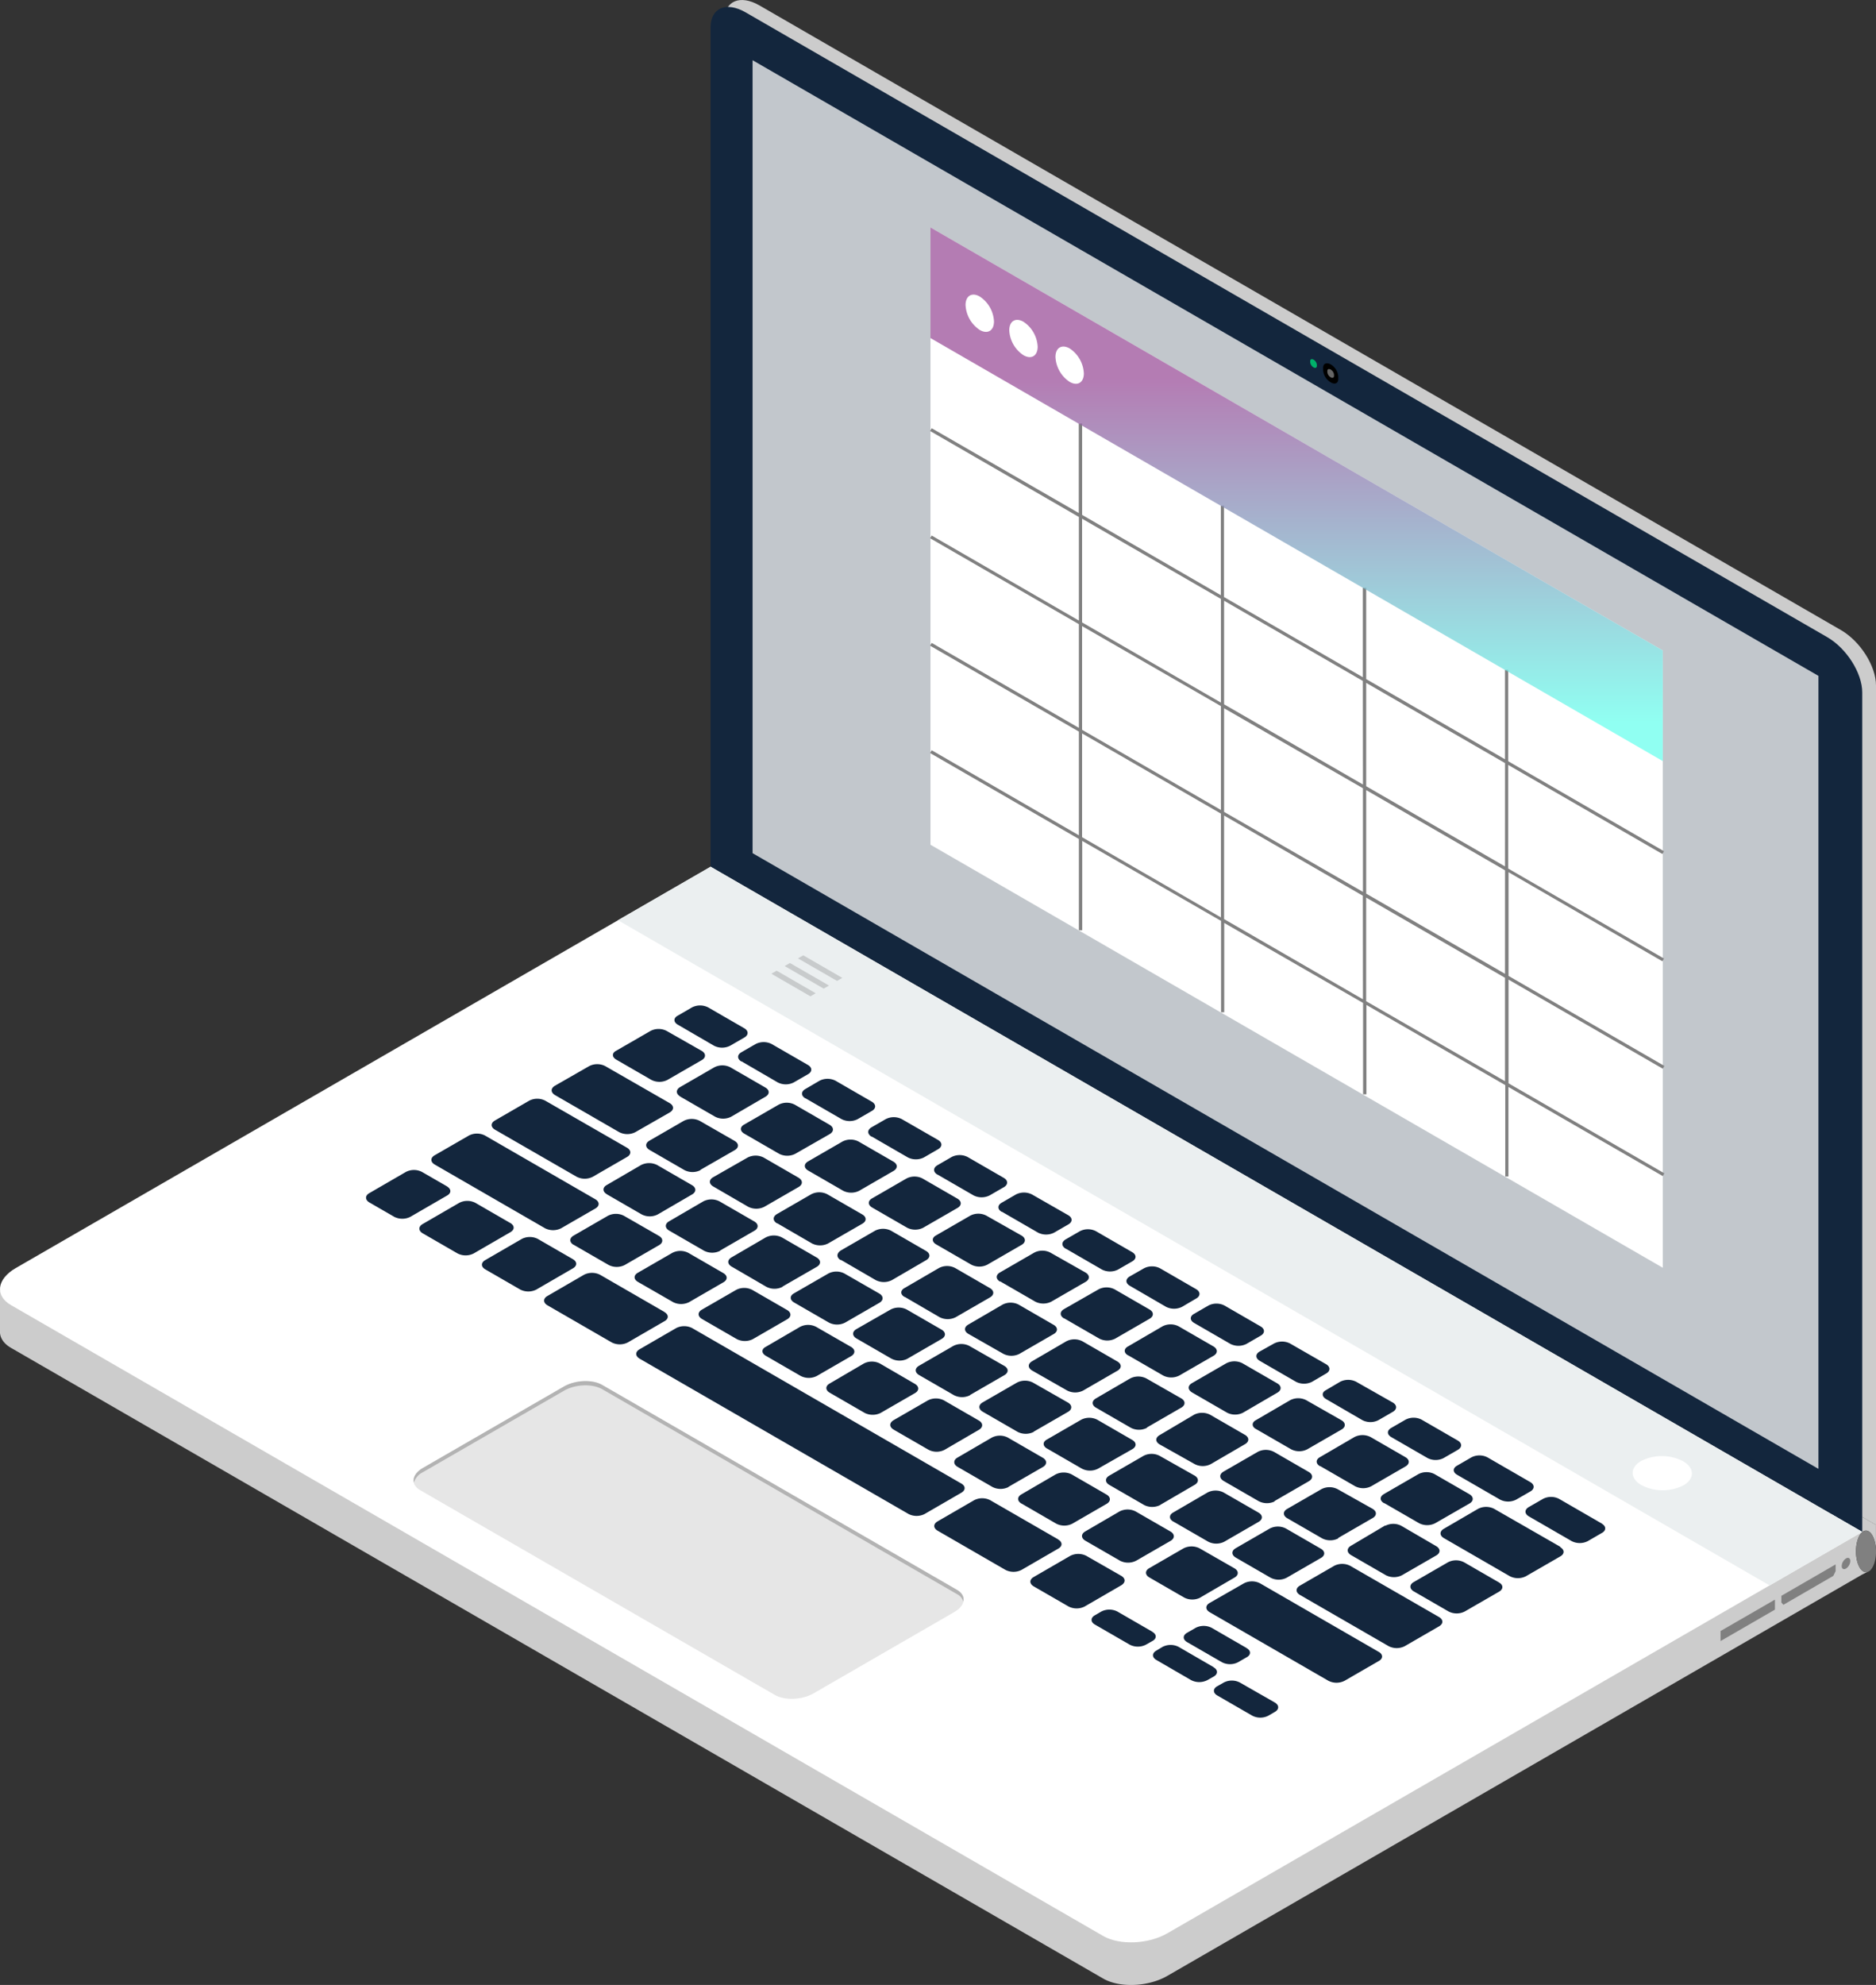 <?xml version="1.0" encoding="UTF-8"?> <svg xmlns="http://www.w3.org/2000/svg" xmlns:xlink="http://www.w3.org/1999/xlink" viewBox="0 0 563 595.42"><rect x="0" y="0" width="563" height="595.42" fill="#333333" stroke="none"/><defs><style>.cls-1{fill:#ccc;}.cls-2{fill:gray;}.cls-3{fill:#13263d;}.cls-4{fill:#fcfcfc;}.cls-12,.cls-4{opacity:0.75;isolation:isolate;}.cls-5{fill:#fff;}.cls-6{fill:#ebeff0;}.cls-7{fill:#c8cbcc;}.cls-8{fill:#e6e6e6;}.cls-9{fill:#b3b3b3;}.cls-10{fill:#666;}.cls-11{fill:#00b16a;}.cls-12{fill:url(#linear-gradient);}</style><linearGradient id="linear-gradient" x1="389.13" y1="284.78" x2="389.13" y2="181.84" gradientTransform="matrix(1, 0, 0, -1, 0, 398.53)" gradientUnits="userSpaceOnUse"><stop offset="0" stop-color="#9b509a"></stop><stop offset="1" stop-color="#6bffed"></stop></linearGradient></defs><title>SoBold_Laptop</title><g id="Layer_2" data-name="Layer 2"><g id="Layer_1-2" data-name="Layer 1"><path class="cls-1" d="M552.71,451.49l-12.08,10.28-327.38-189-201,116.07L0,387.14v12H0c-.14,1.93.93,3.8,3.3,5.17L331.06,593.49c4.94,2.86,13.56,2.5,19.27-.8L558.86,472.3l1.44-.72a1.63,1.63,0,0,1-.31,0c-1.66,0-3-2.79-3-6.23s1.35-6.23,3-6.23,3,2.79,3,6.23v-7.95Z"></path><path class="cls-1" d="M552.48,189,227.92,1.63C222.11-1.72,217.4.27,217.4,6.08V257.9L563,457.43V205.61C563,199.8,558.29,192.37,552.48,189Z"></path><path class="cls-2" d="M516.35,492.26l16.32-9.43v-3l-16.32,9.42ZM554,467.48a2.89,2.89,0,0,0-1.29,2.26c0,.84.58,1.18,1.29.77a2.87,2.87,0,0,0,1.29-2.26C555.3,467.42,554.72,467.07,554,467.48Zm-19.4,13.21.6.7,15-8.69.68-1.43v-2l-16.28,9.42Z"></path><path class="cls-3" d="M558.87,459.52,213.26,260V8.17c0-5.81,4.71-7.81,10.52-4.45L548.34,191.11c5.82,3.35,10.53,10.78,10.53,16.59Z"></path><polygon class="cls-4" points="545.73 440.61 225.85 255.92 225.85 18.06 545.73 202.74 545.73 440.61"></polygon><path class="cls-5" d="M213.26,260,558.87,459.52,350.33,579.92c-5.7,3.29-14.33,3.65-19.27.8L3.34,391.51c-4.94-2.82-4.34-7.82,1.38-11.13Z"></path><path class="cls-3" d="M185,317.88l10.5,6.06a5.34,5.34,0,0,0,4.8,0L210.6,318c1.31-.75,1.29-2,0-2.77l-10.55-6a5.28,5.28,0,0,0-4.8,0l-10.3,5.94C183.59,315.86,183.61,317.1,185,317.88ZM382.58,510.69l-10.5-6a5.28,5.28,0,0,0-4.8,0l-2,1.13c-1.31.76-1.29,2,.05,2.77l10.5,6.06a5.28,5.28,0,0,0,4.8,0l1.95-1.13C383.94,512.74,383.92,511.5,382.58,510.69Zm-36.76-21.23-10.49-6.06a5.3,5.3,0,0,0-4.81,0l-1.95,1.13c-1.32.76-1.3,2,0,2.77l10.5,6.06a5.34,5.34,0,0,0,4.8,0l2-1.13c1.31-.71,1.29-2-.05-2.73Zm18.38,10.62L353.71,494a5.3,5.3,0,0,0-4.81,0l-1.9,1.14c-1.32.76-1.3,2,0,2.77L357.5,504a5.34,5.34,0,0,0,4.8,0l2-1.13c1.26-.73,1.24-2-.1-2.74Zm9.92-5.73-10.49-6.06a5.28,5.28,0,0,0-4.8,0l-2.6,1.5c-1.32.76-1.3,2,0,2.77l10.5,6.06a5.28,5.28,0,0,0,4.8,0l2.6-1.5c1.35-.72,1.33-2,0-2.73Zm-170-165.43,10.5,6.06a5.34,5.34,0,0,0,4.8,0l10.3-6c1.31-.76,1.29-2-.05-2.77l-10.49-6.06a5.28,5.28,0,0,0-4.8,0l-10.3,5.95c-1.29.8-1.27,2,.07,2.81Zm6.07,22L220.5,345c1.31-.76,1.29-2-.05-2.78l-10.45-6a5.3,5.3,0,0,0-4.81,0l-10.3,5.95c-1.31.75-1.29,2,.05,2.77l10.49,6.06a5.32,5.32,0,0,0,4.79,0Zm-28.09,7.31,10.49,6.06a5.28,5.28,0,0,0,4.8,0l10.31-6c1.31-.76,1.29-2,0-2.77l-10.49-6.06a5.36,5.36,0,0,0-4.81,0l-10.3,6c-1.33.73-1.31,2,0,2.74Zm34,16.9,10.3-5.95c1.31-.76,1.29-2,0-2.77l-10.5-6.06a5.34,5.34,0,0,0-4.8,0l-10.3,6c-1.32.76-1.3,2,0,2.77l10.5,6.06a5.32,5.32,0,0,0,4.85,0Zm18.72,10.81L245.13,380c1.31-.76,1.29-2,0-2.77l-10.5-6.06a5.34,5.34,0,0,0-4.8,0l-10.3,6c-1.31.76-1.29,2,.05,2.77L230,386a5.32,5.32,0,0,0,4.85,0Zm3.48,4.75,10.5,6.06a5.34,5.34,0,0,0,4.8,0l10.3-5.95c1.31-.75,1.29-2,0-2.77L253.41,382a5.28,5.28,0,0,0-4.8,0l-10.3,5.94C236.94,388.69,237,389.91,238.3,390.69Zm34,16.89,10.3-5.95c1.32-.75,1.3-2,0-2.77l-10.5-6.06a5.28,5.28,0,0,0-4.8,0L257,398.69c-1.31.76-1.29,2,0,2.78l10.49,6.06a5.31,5.31,0,0,0,4.83.05Zm18.82,10.87,10.3-5.95c1.32-.76,1.3-2,0-2.77l-10.52-6a5.28,5.28,0,0,0-4.8,0l-10.3,5.95c-1.32.76-1.3,2,0,2.77l10.5,6.06a5.36,5.36,0,0,0,4.84,0Zm19.1,11,10.3-5.94c1.31-.76,1.29-2,0-2.78l-10.52-6a5.28,5.28,0,0,0-4.8,0l-10.3,5.94c-1.32.76-1.3,2,0,2.78l10.5,6.06a5.36,5.36,0,0,0,4.84,0Zm4,5.05,10.49,6.06a5.34,5.34,0,0,0,4.8,0l10.32-5.87c1.31-.76,1.29-2-.05-2.77l-10.49-6.06a5.3,5.3,0,0,0-4.81,0l-10.3,5.95c-1.31.7-1.29,1.94.05,2.71Zm34,16.9,10.3-6c1.31-.76,1.29-2,0-2.77L348,436.69a5.28,5.28,0,0,0-4.8,0l-10.3,5.95c-1.32.76-1.3,2,0,2.77l10.5,6.06a5.35,5.35,0,0,0,4.85-.05Zm3.89,5,10.5,6.06a5.34,5.34,0,0,0,4.8,0l10.3-5.95c1.32-.76,1.3-2,0-2.77l-10.51-6.05a5.28,5.28,0,0,0-4.8,0l-10.3,6c-1.32.71-1.3,2,0,2.72Zm18.73,10.81,10.49,6.06a5.28,5.28,0,0,0,4.8,0l10.31-5.95c1.31-.76,1.29-2-.05-2.77l-10.49-6.06a5.3,5.3,0,0,0-4.81,0l-10.3,5.95c-1.28.77-1.26,2,.08,2.78Zm61,17.83L405.2,469.69a5.28,5.28,0,0,0-4.8,0l-10.3,5.95c-1.32.76-1.3,2,0,2.77l26.66,15.39a5.34,5.34,0,0,0,4.8,0l10.3-5.95c1.35-.79,1.33-2,0-2.8ZM166.57,328.49l19.28,11.13a5.34,5.34,0,0,0,4.8,0L201,333.69c1.32-.76,1.3-2,0-2.78l-19.37-11.12a5.28,5.28,0,0,0-4.8,0l-10.3,5.9C165.21,326.47,165.23,327.69,166.57,328.49Zm-18,10.39L173.08,353a5.34,5.34,0,0,0,4.8,0l10.3-5.95c1.32-.76,1.3-2,0-2.77l-24.55-14.12a5.28,5.28,0,0,0-4.8,0l-10.3,5.95C147.21,336.87,147.23,338.11,148.57,338.88Zm23.61,34.52,10.5,6.06a5.34,5.34,0,0,0,4.8,0l10.3-5.95c1.31-.76,1.29-2,0-2.77l-10.54-6.05a5.28,5.28,0,0,0-4.8,0l-10.3,5.95c-1.32.75-1.3,2,0,2.76Zm19.28,11.13L202,390.59a5.36,5.36,0,0,0,4.81,0l10.3-5.95c1.31-.76,1.29-2-.05-2.77l-10.49-6.06a5.28,5.28,0,0,0-4.8,0l-10.31,5.95C190.1,382.52,190.12,383.76,191.46,384.53Zm29.68,17.16a5.34,5.34,0,0,0,4.8,0l10.3-5.95c1.31-.75,1.29-2,0-2.77l-10.5-6.06a5.28,5.28,0,0,0-4.8,0l-10.3,5.94c-1.32.76-1.3,2,0,2.78Zm8.69,5,10.49,6.06a5.34,5.34,0,0,0,4.8,0l10.3-5.95c1.32-.76,1.3-2,0-2.77L244.92,398a5.28,5.28,0,0,0-4.8,0l-10.3,6C228.47,404.69,228.49,405.91,229.83,406.69ZM249,417.76l10.49,6.06a5.36,5.36,0,0,0,4.81,0l10.3-5.94c1.31-.76,1.29-2-.05-2.78L264.06,409a5.3,5.3,0,0,0-4.81,0L249,415C247.65,415.74,247.67,417,249,417.76Zm19.18,11.07,10.5,6.06a5.28,5.28,0,0,0,4.8,0l10.3-6c1.31-.76,1.29-2,0-2.77l-10.5-6.06a5.28,5.28,0,0,0-4.8,0L268.18,426c-1.35.81-1.33,2.05,0,2.82ZM302.66,446l10.3-5.94c1.32-.76,1.3-2,0-2.78l-10.5-6.06a5.28,5.28,0,0,0-4.8,0l-10.3,6c-1.31.75-1.29,2,0,2.77l10.5,6.06a5.36,5.36,0,0,0,4.81,0Zm3.89,5L317,457.05a5.3,5.3,0,0,0,4.81,0l10.3-5.95c1.31-.76,1.29-2,0-2.77l-10.49-6.06a5.36,5.36,0,0,0-4.81,0l-10.3,6c-1.3.75-1.28,2,.06,2.76ZM341,468.14l10.3-5.94c1.31-.76,1.29-2,0-2.78l-10.5-6.05a5.28,5.28,0,0,0-4.8,0l-10.3,6c-1.32.76-1.3,2,0,2.77l10.5,6.06A5.34,5.34,0,0,0,341,468.14Zm19.18,11.08,10.3-6c1.32-.76,1.3-2,0-2.77L360,464.44a5.34,5.34,0,0,0-4.8,0l-10.3,5.95c-1.31.76-1.29,2,0,2.77l10.5,6.06a5.32,5.32,0,0,0,4.82,0Zm-23.69-6.53-10.49-6a5.34,5.34,0,0,0-4.8,0l-11,6.37c-1.32.76-1.3,2,0,2.78l10.5,6.06a5.34,5.34,0,0,0,4.8,0l11-6.37C337.85,474.69,337.83,473.48,336.49,472.69Zm-164.59-95-10.5-6.06a5.28,5.28,0,0,0-4.8,0l-11,6.37c-1.31.76-1.29,2,.05,2.77l10.5,6.06a5.34,5.34,0,0,0,4.8,0l11-6.38C173.26,379.69,173.24,378.45,171.9,377.69Zm-18.76-10.83-10.49-6.06a5.3,5.3,0,0,0-4.81,0l-11,6.37c-1.32.76-1.3,2,0,2.77l10.5,6.06a5.34,5.34,0,0,0,4.8,0l11-6.37c1.36-.76,1.34-2,0-2.78Zm-19-11-7.51-4.33a5.28,5.28,0,0,0-4.8,0l-11,6.37c-1.31.76-1.29,2,0,2.78l7.5,4.33a5.36,5.36,0,0,0,4.81,0l11-6.37c1.36-.74,1.34-1.95,0-2.76Zm65.3,37.7-19.37-11.18a5.34,5.34,0,0,0-4.8,0l-11,6.38c-1.31.75-1.29,2,0,2.77l19.33,11.16a5.34,5.34,0,0,0,4.8,0l11-6.37c1.35-.72,1.33-2,0-2.74Zm118.12,68.2L297.16,450a5.28,5.28,0,0,0-4.8,0l-11,6.37c-1.32.76-1.3,2,0,2.77l20.4,11.78a5.34,5.34,0,0,0,4.8,0l11-6.37c1.36-.73,1.34-2,0-2.75ZM288.48,445l-80.75-46.62a5.3,5.3,0,0,0-4.81,0l-11,6.37c-1.32.76-1.29,2,0,2.78l80.75,46.62a5.36,5.36,0,0,0,4.81,0l11-6.37C289.84,447,289.82,445.76,288.48,445Zm125.28,50.5-35.63-20.57a5.28,5.28,0,0,0-4.8,0L363,480.84c-1.31.76-1.29,2,.05,2.77l35.64,20.58a5.34,5.34,0,0,0,4.8,0l10.3-5.95C415.12,497.51,415.1,496.26,413.76,495.49ZM130.48,349.33l33.1,19.11a5.36,5.36,0,0,0,4.81,0l10.3-5.94c1.31-.76,1.29-2-.05-2.78l-33.1-19.11a5.28,5.28,0,0,0-4.8,0l-10.3,5.94C129.12,347.31,129.14,348.55,130.48,349.33Zm83.59,6.58L224.56,362a5.36,5.36,0,0,0,4.81,0l10.3-5.94c1.31-.76,1.29-2,0-2.78l-10.49-6.06a5.3,5.3,0,0,0-4.81,0L214,353.14c-1.29.75-1.27,2,.07,2.77Zm19.14,11L243.7,373a5.36,5.36,0,0,0,4.81,0l10.3-5.94c1.31-.76,1.29-2-.05-2.78l-10.49-6.05a5.3,5.3,0,0,0-4.81,0l-10.3,5.95c-1.31.8-1.29,2,.05,2.81Zm19.14,11L262.84,384a5.36,5.36,0,0,0,4.81,0l10.3-6c1.31-.76,1.29-2-.05-2.77l-10.49-6.06a5.28,5.28,0,0,0-4.8,0l-10.31,5.95c-1.3.86-1.3,2.1,0,2.87ZM271.49,389,282,395.12a5.36,5.36,0,0,0,4.81,0l10.3-5.95c1.31-.76,1.29-2,0-2.77l-10.49-6.06a5.28,5.28,0,0,0-4.8,0l-10.31,6c-1.38.71-1.36,2,0,2.72Zm29.64,17.11a5.34,5.34,0,0,0,4.8,0l10.3-5.95c1.31-.76,1.29-2-.05-2.77l-10.49-6.06a5.28,5.28,0,0,0-4.8,0l-10.3,6c-1.32.76-1.3,2,0,2.77Zm19.14,11a5.28,5.28,0,0,0,4.8,0l10.3-5.95c1.31-.76,1.29-2-.05-2.77l-10.49-6.06a5.28,5.28,0,0,0-4.8,0l-10.3,6c-1.32.76-1.3,2,0,2.77Zm23.94,11.08,10.3-5.95c1.31-.76,1.29-2,0-2.77l-10.51-6a5.34,5.34,0,0,0-4.8,0l-10.3,6c-1.32.76-1.3,2,0,2.77l10.5,6.06a5.3,5.3,0,0,0,4.81,0Zm14.34,11a5.28,5.28,0,0,0,4.8,0l10.3-6c1.31-.76,1.29-2,0-2.77l-10.5-6.06a5.34,5.34,0,0,0-4.8,0L348,430.49c-1.32.76-1.3,2,0,2.77Zm23.94,11.08,10.3-5.95c1.32-.76,1.3-2,0-2.77l-10.5-6.06a5.28,5.28,0,0,0-4.8,0l-10.3,5.94c-1.32.76-1.3,2,0,2.78l10.5,6.06a5.34,5.34,0,0,0,4.8.12Zm19.14,11.05,10.3-5.95c1.32-.75,1.3-2,0-2.77l-10.54-5.92a5.28,5.28,0,0,0-4.8,0l-10.3,5.94c-1.32.76-1.3,2,0,2.78l10.5,6.06a5.33,5.33,0,0,0,4.84,0Zm14.1-3.75-10.3,6.11c-1.31.76-1.29,2,0,2.78l10.5,6.06a5.34,5.34,0,0,0,4.8,0l10.3-5.94c1.32-.76,1.3-2,0-2.78l-10.5-6.12a5.28,5.28,0,0,0-4.8,0Zm34.13,17.11-10.5-6.06a5.28,5.28,0,0,0-4.8,0l-10.3,5.95c-1.32.75-1.3,2,0,2.77l10.5,6.06a5.34,5.34,0,0,0,4.8,0l10.3-5.94C451.22,476.69,451.2,475.43,449.86,474.69ZM223.35,340.05l10.5,6.06a5.34,5.34,0,0,0,4.8,0L249,340.19c1.31-.76,1.29-2,0-2.78l-10.5-6.06a5.28,5.28,0,0,0-4.8,0l-10.3,5.94C222,338,222,339.27,223.35,340.05Zm19.2,11.08,10.5,6.06a5.34,5.34,0,0,0,4.8,0l10.3-5.95c1.31-.76,1.29-2,0-2.77l-10.5-6.06a5.28,5.28,0,0,0-4.8,0l-10.3,5.95c-1.36.76-1.34,2,0,2.77Zm19.2,11.09,10.5,6.06a5.34,5.34,0,0,0,4.8,0l10.3-5.94c1.31-.76,1.29-2,0-2.78l-10.5-6.06a5.28,5.28,0,0,0-4.8,0l-10.3,5.95c-1.36.75-1.34,2,0,2.77ZM281,373.3l10.5,6.06a5.28,5.28,0,0,0,4.8,0l10.3-5.95c1.31-.76,1.29-2,0-2.77l-10.6-6a5.28,5.28,0,0,0-4.8,0l-10.3,5.95C279.59,371.29,279.61,372.53,281,373.3Zm19.2,11.09,10.5,6.06a5.34,5.34,0,0,0,4.8,0l10.3-5.94c1.31-.76,1.29-2,0-2.78l-10.59-6a5.28,5.28,0,0,0-4.8,0l-10.3,5.95c-1.32.73-1.3,2,0,2.75Zm19.2,11.08,10.5,6.06a5.28,5.28,0,0,0,4.8,0l10.3-5.95c1.31-.76,1.29-2,0-2.77l-10.5-6.06a5.28,5.28,0,0,0-4.8,0l-10.39,5.94c-1.31.77-1.31,2,0,2.78Zm19.2,11.09,10.5,6.06a5.34,5.34,0,0,0,4.8,0l10.3-5.94c1.31-.76,1.29-2,0-2.78l-10.5-6.06a5.28,5.28,0,0,0-4.8,0l-10.3,6c-1.41.7-1.39,2-.05,2.72Zm19.15,11.13,10.5,6.06a5.28,5.28,0,0,0,4.8,0l10.3-6c1.31-.76,1.29-2,0-2.77l-10.5-6.06a5.34,5.34,0,0,0-4.8,0l-10.3,5.95C356.39,415.63,356.41,416.87,357.75,417.69Zm19.25,11,10.5,6.06a5.34,5.34,0,0,0,4.8,0l10.3-5.94c1.32-.76,1.3-2,0-2.78L392,420a5.28,5.28,0,0,0-4.8,0l-10.3,6C375.59,426.69,375.61,428,377,428.69Zm19.2,11.08,10.5,6.06a5.28,5.28,0,0,0,4.8,0l10.3-5.95c1.32-.76,1.3-2,0-2.77l-10.5-6.06a5.34,5.34,0,0,0-4.8,0l-10.3,6c-1.41.75-1.39,2-.05,2.76Zm19.2,11.09,10.5,6.06a5.34,5.34,0,0,0,4.8,0L441,451c1.32-.76,1.3-2,0-2.78l-10.5-6.05a5.28,5.28,0,0,0-4.8,0l-10.3,5.95c-1.4.8-1.4,2,0,2.81ZM468.29,464,448.4,452.59a5.3,5.3,0,0,0-4.81,0l-10.3,6c-1.31.76-1.29,2,0,2.77l19.84,11.46a5.34,5.34,0,0,0,4.8,0l10.3-5.94c1.36-.77,1.34-2,0-2.79ZM203.42,307.37l10.88,6.32a5.34,5.34,0,0,0,4.8,0l4.28-2.47c1.32-.76,1.3-2,0-2.77l-10.88-6.28a5.34,5.34,0,0,0-4.8,0l-4.28,2.48C202.06,305.36,202.08,306.6,203.42,307.37Zm19.12,11,10.87,6.32a5.28,5.28,0,0,0,4.8,0l4.29-2.47c1.31-.76,1.29-2-.05-2.78l-10.87-6.27a5.28,5.28,0,0,0-4.8,0l-4.29,2.47c-1.31.75-1.29,2,0,2.77Zm19.17,11.06,10.87,6.28a5.34,5.34,0,0,0,4.8,0l4.29-2.48c1.31-.75,1.29-2-.05-2.77l-10.87-6.28a5.28,5.28,0,0,0-4.8,0l-4.29,2.51c-1.31.77-1.29,2,.05,2.78Zm19.88,11.48,10.87,6.28a5.36,5.36,0,0,0,4.81,0l4.28-2.48c1.31-.76,1.29-2-.05-2.77l-10.87-6.25a5.28,5.28,0,0,0-4.8,0l-4.29,2.47c-1.31.78-1.29,2,0,2.79Zm19.72,11.39,10.87,6.28a5.36,5.36,0,0,0,4.81,0l4.28-2.47c1.31-.76,1.29-2,0-2.77l-10.88-6.28a5.28,5.28,0,0,0-4.8,0l-4.28,2.48c-1.31.78-1.31,2,0,2.8Zm19.35,11.17,10.87,6.28a5.36,5.36,0,0,0,4.81,0l4.28-2.47c1.31-.76,1.29-2-.05-2.77l-10.87-6.22a5.34,5.34,0,0,0-4.8,0l-4.28,2.48c-1.32.73-1.3,2,0,2.74Zm19.19,11.08,10.87,6.28a5.34,5.34,0,0,0,4.8,0l4.29-2.47c1.31-.76,1.29-2-.05-2.77l-10.87-6.28a5.28,5.28,0,0,0-4.8,0l-4.29,2.47c-1.31.79-1.29,2,.05,2.81Zm19.22,11.14L349.94,392a5.34,5.34,0,0,0,4.8,0L359,389.5c1.31-.76,1.29-2,0-2.78l-10.87-6.28a5.28,5.28,0,0,0-4.8,0L339,382.91C337.71,383.69,337.73,384.91,339.07,385.69Zm19.32,11.16,10.87,6.28a5.34,5.34,0,0,0,4.8,0l4.28-2.47c1.32-.76,1.3-2,0-2.77l-10.87-6.28a5.3,5.3,0,0,0-4.81,0l-4.28,2.48c-1.38.73-1.33,2,0,2.75Zm19.68,11.36,10.87,6.28a5.36,5.36,0,0,0,4.81,0L398,412c1.31-.75,1.29-2,0-2.77L387.15,403a5.28,5.28,0,0,0-4.8,0L378,405.43c-1.29.76-1.27,2,.07,2.77ZM398,419.69,408.87,426a5.28,5.28,0,0,0,4.8,0L418,423.5c1.32-.76,1.3-2,0-2.78L407,414.48a5.3,5.3,0,0,0-4.81,0L397.91,417C396.62,417.69,396.64,418.92,398,419.69Zm19.55,11.4,10.88,6.28a5.28,5.28,0,0,0,4.8,0l4.28-2.47c1.32-.76,1.3-2,0-2.78l-10.88-6.28a5.28,5.28,0,0,0-4.8,0l-4.28,2.47c-1.38.77-1.36,2,0,2.78Zm19.75,11.3,12.9,7.45a5.34,5.34,0,0,0,4.8,0l4.29-2.47c1.31-.76,1.29-2,0-2.77l-12.9-7.45a5.28,5.28,0,0,0-4.8,0l-4.28,2.48c-1.39.74-1.37,2,0,2.76Zm43.48,14.66-12.9-7.45a5.28,5.28,0,0,0-4.8,0l-4.29,2.47c-1.31.76-1.29,2,0,2.77l12.9,7.45a5.34,5.34,0,0,0,4.8,0l4.28-2.48c1.3-.74,1.28-2-.06-2.76Z"></path><polygon class="cls-6" points="185.46 276.04 531.07 475.57 558.87 459.52 213.26 259.98 185.46 276.04"></polygon><path class="cls-5" d="M505.2,445.56a13.92,13.92,0,0,1-12.57-.06c-3.5-2-3.55-5.28-.11-7.26a13.86,13.86,0,0,1,12.57.07C508.59,440.33,508.64,443.58,505.2,445.56Z"></path><polygon class="cls-7" points="251.2 294.24 239.48 287.48 241.06 286.56 252.78 293.33 251.2 294.24"></polygon><polygon class="cls-7" points="247.2 296.55 235.48 289.78 237.07 288.87 248.79 295.63 247.2 296.55"></polygon><polygon class="cls-7" points="243.21 298.86 231.49 292.09 233.07 291.17 244.79 297.94 243.21 298.86"></polygon><path class="cls-8" d="M232.55,508.43,126.1,447c-2.95-1.7-2.58-4.68.83-6.65l42.29-24.41c3.41-2,8.56-2.18,11.51-.48l106.45,61.46c3,1.7,2.59,4.68-.82,6.65L244.07,508C240.66,509.92,235.51,510.14,232.55,508.43Z"></path><path class="cls-9" d="M126.93,441.6l42.29-24.41c3.41-2,8.56-2.18,11.51-.48l106.45,61.46a3.71,3.71,0,0,1,1.91,2.25c.31-1.31-.31-2.61-1.91-3.53L180.73,415.43c-2.95-1.7-8.1-1.49-11.51.48l-42.29,24.41c-2.17,1.26-3.1,2.92-2.73,4.4A5.27,5.27,0,0,1,126.93,441.6Z"></path><polygon class="cls-5" points="499.01 380.28 279.24 253.39 279.24 68.23 499.01 195.12 499.01 380.28"></polygon><path class="cls-2" d="M498.89,288.35l.48-.82-46.76-27V229.45l46.28,26.72.48-.83-46.76-27V200.92h-.95v26.84L410,203.7V176.31h-1v26.84l-41.67-24.06V151.7h-.95v26.84l-41.63-24.09v-27.4h-1v26.84L279.6,128.45l-.48.83,44.66,25.79v31.08L279.6,160.64l-.48.81,44.66,25.78v31.11L279.6,192.85l-.48.83,44.66,25.77v31.11L279.6,225.05l-.48.83,44.66,25.79v27.39h1V252.24l41.67,24v27.4h.95V276.85l41.67,24v27.4h1V301.45l41.67,24.05v27.4h.95V326.06L499,352.78l.48-.82-46.76-27V293.85L499,320.57l.48-.83-46.76-27V261.63ZM366.41,275.19l-41.67-24.06V220l41.67,24.06Zm0-32.22-41.67-24.05V187.81l41.67,24Zm0-32.21L324.74,186.7V155.59l41.67,24.06Zm42.62,89L367.36,275.7V244.63L409,268.69Zm0-32.22-41.67-24V212.45l41.67,24Zm0-32.21-41.67-24.06V180.2L409,204.26Zm42.63,89-41.67-24V269.24l41.67,24.06Zm0-32.22L410,268.06V237l41.67,24.06Zm0-32.21L410,235.84v-31l41.67,24.06Z"></path><path d="M399.35,114.69h0a4.74,4.74,0,0,1-2.27-3.59v-.8c0-1.25,1-1.68,2.27-1h0a4.68,4.68,0,0,1,2.28,3.59v.8C401.63,115,400.58,115.42,399.35,114.69Z"></path><path class="cls-10" d="M399.35,113.17h0a2,2,0,0,1-1-1.55v-.34c0-.55.44-.73,1-.42h0a2,2,0,0,1,1,1.55v.35C400.34,113.3,399.9,113.49,399.35,113.17Z"></path><path class="cls-11" d="M394.2,110.2h0a2.06,2.06,0,0,1-1-1.55v-.35c0-.54.44-.73,1-.42h0a2,2,0,0,1,1,1.55v.35C395.18,110.32,394.74,110.51,394.2,110.2Z"></path><path class="cls-2" d="M561.08,471.18l-.78.4A1.94,1.94,0,0,0,561.08,471.18Z"></path><path class="cls-2" d="M560,459.15c-1.66,0-3,2.79-3,6.23s1.35,6.23,3,6.23a1.63,1.63,0,0,0,.31,0l.78-.4c1.12-.91,1.92-3.16,1.92-5.8C563,461.94,561.65,459.15,560,459.15Z"></path><polygon class="cls-12" points="499.01 228.3 279.24 101.41 279.24 68.23 499.01 195.12 499.01 228.3"></polygon><path class="cls-5" d="M298.3,96.42c0,2.77-1.91,3.92-4.27,2.56a9.54,9.54,0,0,1-4.26-7.48c0-2.77,1.91-3.91,4.26-2.55A9.47,9.47,0,0,1,298.3,96.42Z"></path><path class="cls-5" d="M311.41,104c0,2.77-1.91,3.91-4.26,2.55a9.52,9.52,0,0,1-4.26-7.47c0-2.77,1.91-3.92,4.26-2.56A9.52,9.52,0,0,1,311.41,104Z"></path><path class="cls-5" d="M325.27,112c0,2.77-1.9,3.91-4.26,2.55a9.52,9.52,0,0,1-4.26-7.47c0-2.77,1.91-3.91,4.26-2.56A9.5,9.5,0,0,1,325.27,112Z"></path></g></g></svg> 